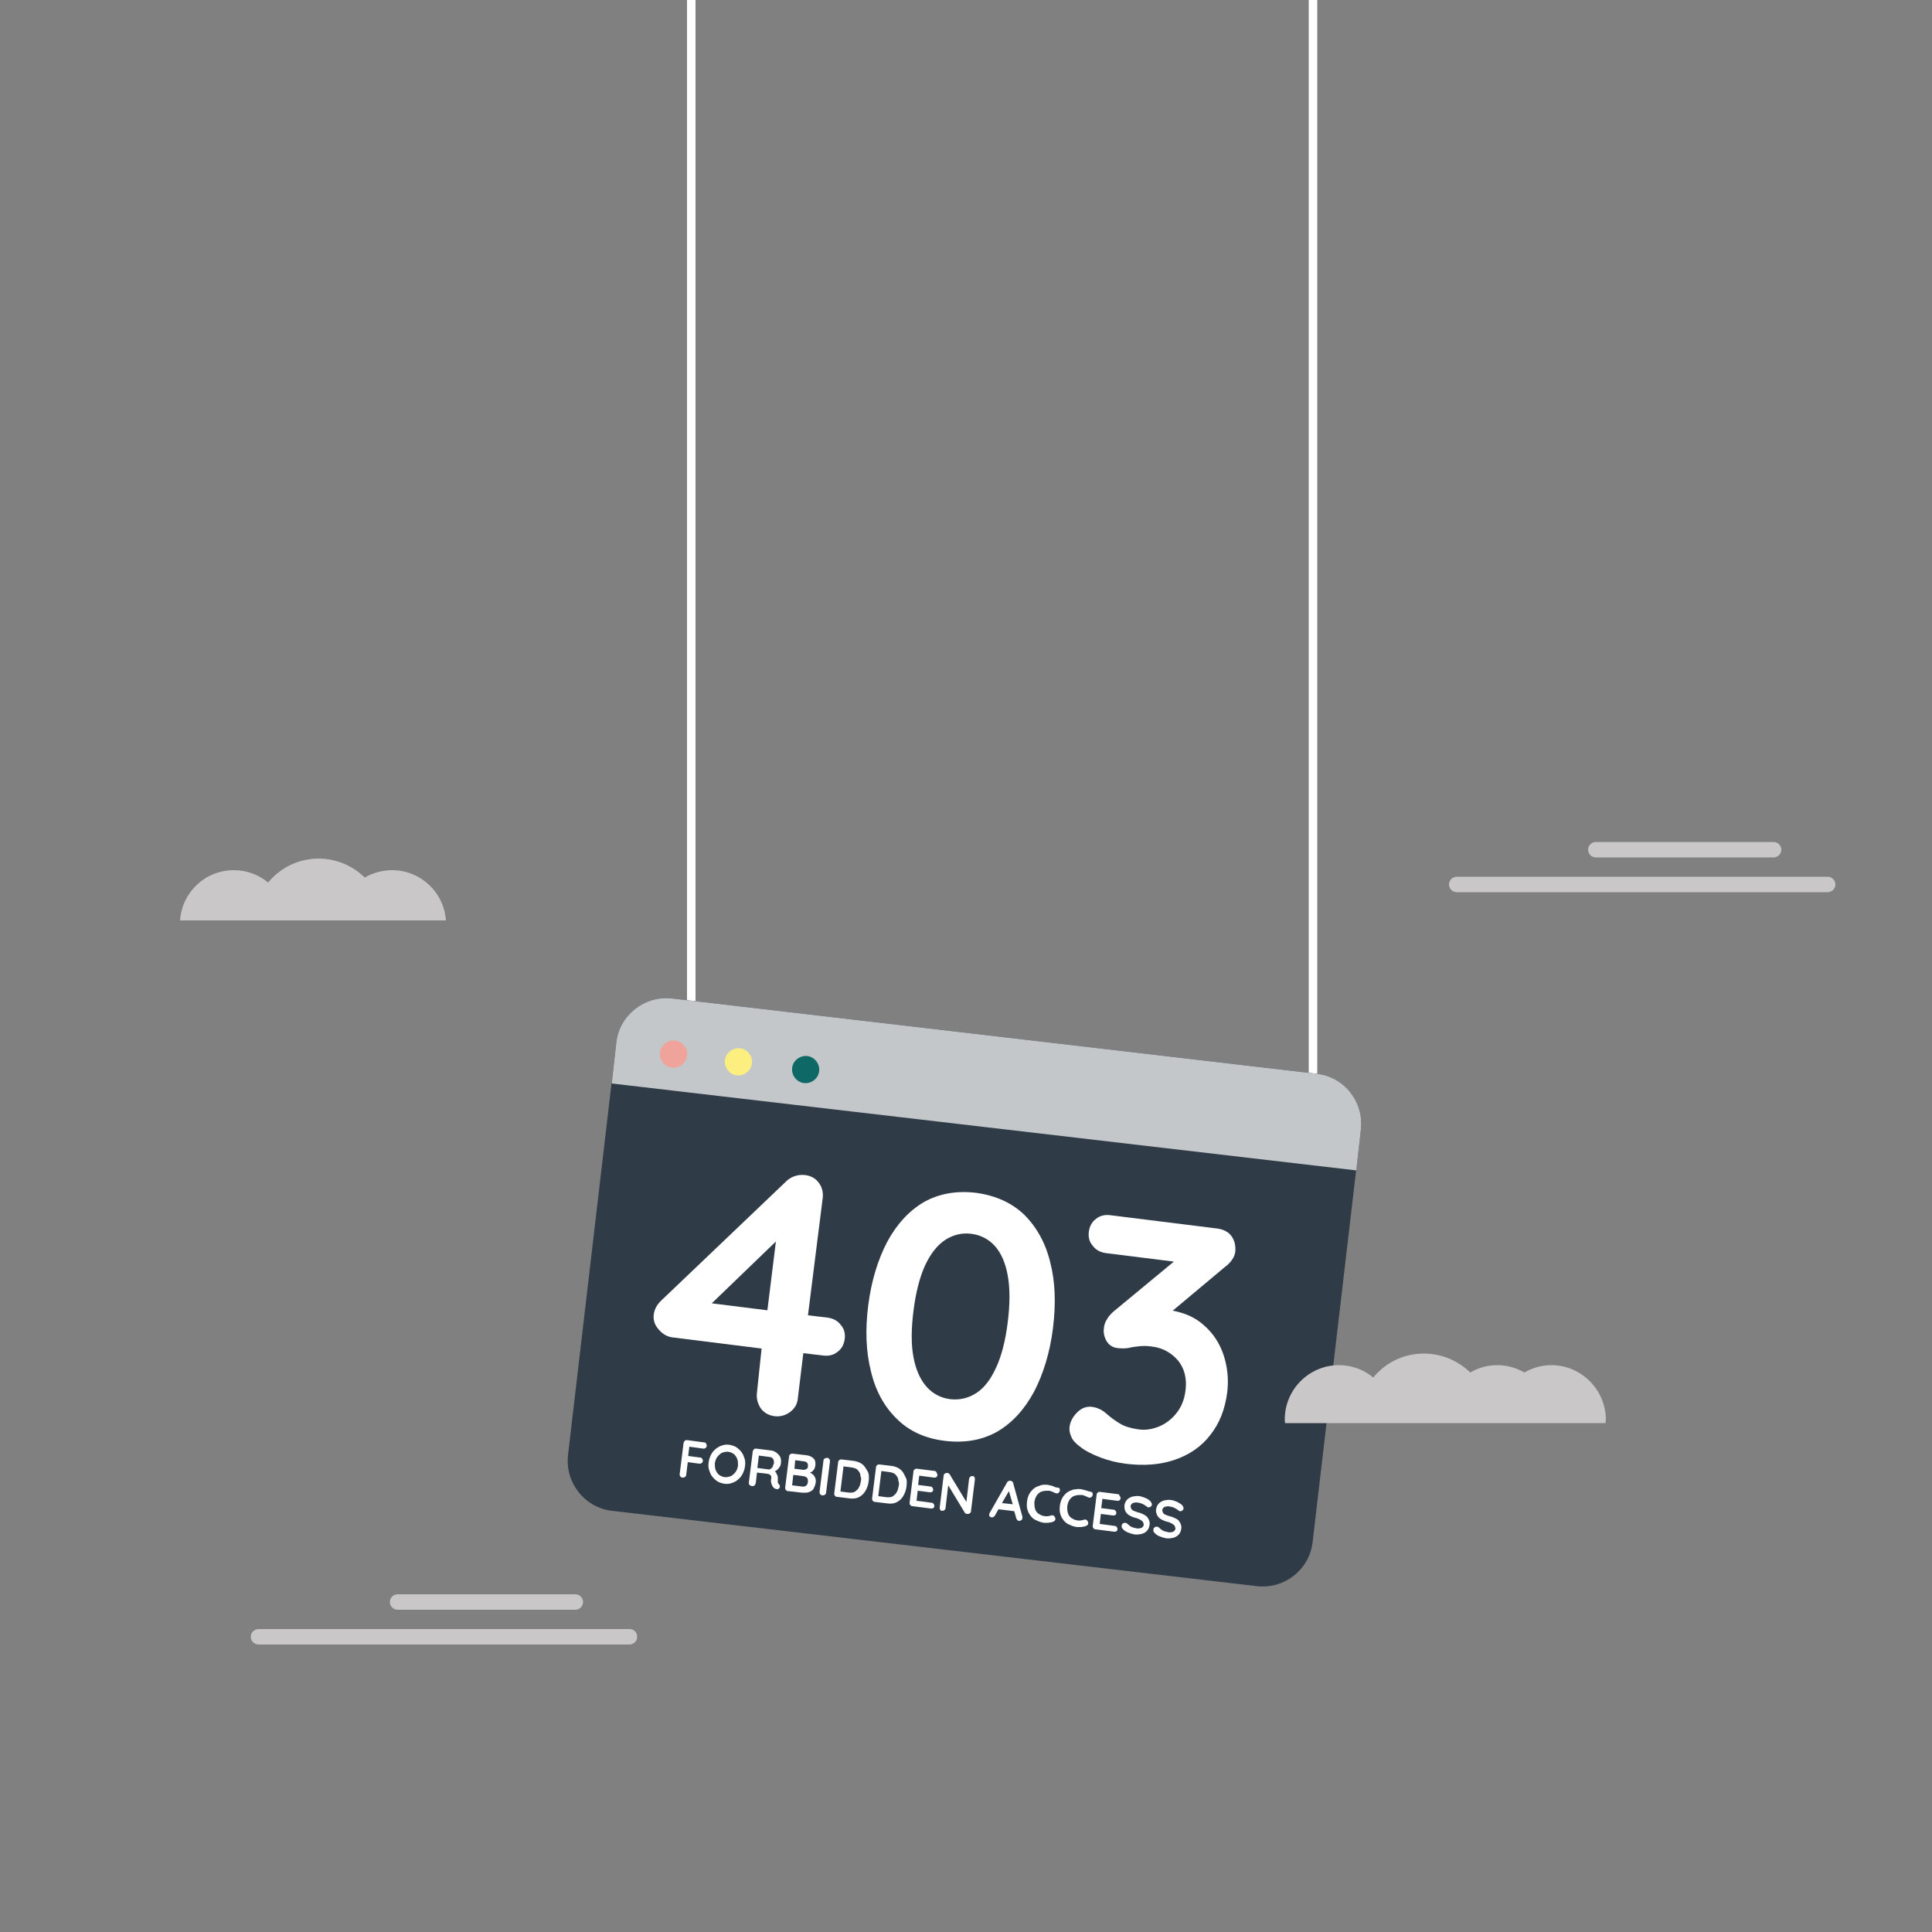 <?xml version="1.0" encoding="utf-8"?>
<!-- Generator: Adobe Illustrator 26.1.0, SVG Export Plug-In . SVG Version: 6.00 Build 0)  -->
<svg version="1.1" id="OBJECTS" xmlns="http://www.w3.org/2000/svg" xmlns:xlink="http://www.w3.org/1999/xlink" x="0px" y="0px"
	 viewBox="0 0 500 500" style="enable-background:new 0 0 500 500;" xml:space="preserve">
<rect x="0" y="0" width="500" height="500" fill="#808080" stroke="none"/>
<style type="text/css">
	.st0{fill:#FFFFFF;}
	.st1{fill:#303B48;}
	.st2{fill:#C3C7C9;}
	.st3{display:none;}
	.st4{display:inline;}
	.st5{fill:#1C3054;}
	.st6{fill:#F0A39A;}
	.st7{fill:#FDEF7F;}
	.st8{fill:#0E6866;}
	.st9{fill:#C9C7C7;}
	.st10{display:inline;fill:#1D3054;}
</style>
<g>
	<g>
		<g>
			<rect x="177.8" class="st0" width="2.2" height="260.3"/>
			<rect x="338.7" class="st0" width="2.2" height="300.3"/>
			<g>
				<path class="st1" d="M340.8,277.9l-166.9-19.5c-7.1-0.8-13.6,4.3-14.4,11.4l-12.5,106.8c-0.8,7.1,4.3,13.6,11.4,14.4l166.9,19.5
					c7.1,0.8,13.6-4.3,14.4-11.4l12.5-106.8C353,285.2,347.9,278.8,340.8,277.9z"/>
				<path class="st2" d="M351,302.9l1.2-10.6c0.8-7.1-4.3-13.6-11.4-14.4l-166.9-19.5c-7.1-0.8-13.6,4.3-14.4,11.4l-1.2,10.6
					L351,302.9z"/>
				<g class="st3">
					<g class="st4">
						<path class="st5" d="M185.2,345.1l21.2-37.3c1.4-2.4,4-3.7,6.7-3.4l0,0c3.8,0.4,6.4,3.8,6,7.6l-4.4,37.7l0.2,0
							c2.6,0.3,4.5,2.7,4.2,5.3l0,0c-0.3,2.6-2.7,4.5-5.3,4.2l-0.2,0l-0.8,6.9c-0.3,2.8-2.9,4.8-5.7,4.5l0,0
							c-2.8-0.3-4.8-2.9-4.5-5.7l0.8-6.9l-15.2-1.8c-2.6-0.3-4.5-2.7-4.2-5.3l0.4-3.5C184.5,346.6,184.8,345.8,185.2,345.1z
							 M204.6,347.9l2.7-23.4c0-0.2-0.2-0.2-0.3-0.1l-12.5,22.1c-0.2,0.4,0,0.9,0.5,0.9l8.9,1C204.2,348.5,204.5,348.2,204.6,347.9z
							"/>
						<path class="st5" d="M278.6,356l21.2-37.3c1.4-2.4,4-3.7,6.7-3.4l0,0c3.8,0.4,6.4,3.8,6,7.6l-4.4,37.7l0.2,0
							c2.6,0.3,4.5,2.7,4.2,5.3l0,0c-0.3,2.6-2.7,4.5-5.3,4.2l-0.2,0l-0.8,6.9c-0.3,2.8-2.9,4.8-5.7,4.5l0,0
							c-2.8-0.3-4.8-2.9-4.5-5.7l0.8-6.9l-15.2-1.8c-2.6-0.3-4.5-2.7-4.2-5.3l0.4-3.5C277.9,357.5,278.2,356.7,278.6,356z
							 M298,358.8l2.7-23.4c0-0.2-0.2-0.2-0.3-0.1l-12.5,22.1c-0.2,0.4,0,0.9,0.5,0.9l8.9,1C297.6,359.4,297.9,359.1,298,358.8z"/>
						<path class="st5" d="M236.6,323.1c1.2-10.5,7.5-15.9,17.6-14.7c10.2,1.2,15,7.9,13.8,18.4l-4,34.2
							c-1.2,10.5-7.5,15.9-17.6,14.7c-10.2-1.2-15-7.9-13.8-18.4L236.6,323.1z M242.9,359.3c-0.5,4.7,1.3,6.7,4.6,7.1
							c3.3,0.4,5.6-1.2,6.1-5.9l4.2-35.6c0.5-4.7-1.3-6.7-4.6-7.1c-3.3-0.4-5.6,1.2-6.1,5.9L242.9,359.3z"/>
					</g>
				</g>
				<g>
					<path class="st6" d="M177.8,273.2c-0.2,1.9-2,3.3-3.9,3.1c-1.9-0.2-3.3-2-3.1-3.9c0.2-1.9,2-3.3,3.9-3.1
						C176.7,269.6,178.1,271.3,177.8,273.2z"/>
					<path class="st7" d="M194.6,275.2c-0.2,1.9-2,3.3-3.9,3.1c-1.9-0.2-3.3-2-3.1-3.9c0.2-1.9,2-3.3,3.9-3.1
						C193.4,271.5,194.8,273.2,194.6,275.2z"/>
					<path class="st8" d="M212,277.2c-0.2,1.9-2,3.3-3.9,3.1c-1.9-0.2-3.3-2-3.1-3.9c0.2-1.9,2-3.3,3.9-3.1
						C210.8,273.5,212.2,275.3,212,277.2z"/>
				</g>
			</g>
		</g>
	</g>
</g>
<g>
	<path class="st9" d="M162.9,421.6h-96c-1.1,0-2,0.9-2,2s0.9,2,2,2h96c1.1,0,2-0.9,2-2S164.1,421.6,162.9,421.6z"/>
	<path class="st9" d="M100.9,414.6c0,1.1,0.9,2,2,2h46c1.1,0,2-0.9,2-2s-0.9-2-2-2h-46C101.8,412.6,100.9,413.5,100.9,414.6z"/>
	<path class="st9" d="M473,226.9h-96c-1.1,0-2,0.9-2,2s0.9,2,2,2h96c1.1,0,2-0.9,2-2S474.1,226.9,473,226.9z"/>
	<path class="st9" d="M413,221.9h46c1.1,0,2-0.9,2-2s-0.9-2-2-2h-46c-1.1,0-2,0.9-2,2S411.9,221.9,413,221.9z"/>
	<path class="st9" d="M74.4,238.2h13.1h11.9h16c-0.5-7.3-6.6-13-13.9-13c-2.6,0-5,0.7-7.1,1.9c-3.1-3-7.3-4.9-11.9-4.9
		c-5.3,0-10,2.4-13.1,6.2c-2.4-2-5.5-3.2-8.9-3.2c-7.4,0-13.4,5.7-13.9,13h19H74.4z"/>
	<path class="st9" d="M401.5,353.3c-2.6,0-4.9,0.7-7,1.9c-2.1-1.2-4.4-1.9-7-1.9c-2.6,0-5,0.7-7,1.9c-3.1-3-7.3-4.9-12-4.9
		c-5.3,0-10,2.4-13.1,6.2c-2.4-2-5.5-3.2-8.9-3.2c-7.7,0-14,6.3-14,14c0,0.3,0,0.7,0.1,1h19h8.9h13.1h11.9h2.1h13.9h14
		c0-0.3,0.1-0.7,0.1-1C415.5,359.6,409.2,353.3,401.5,353.3z"/>
</g>
<g class="st3">
	<path class="st10" d="M197.8,377.4c-0.4-0.3-0.8-0.5-1.2-0.5l-3-0.3c-0.2,0-0.4,0-0.6,0.2c-0.2,0.1-0.3,0.3-0.3,0.6l-0.7,7.6
		c0,0.2,0,0.4,0.2,0.6s0.3,0.3,0.5,0.3c0.2,0,0.4,0,0.6-0.2c0.2-0.1,0.2-0.3,0.3-0.6l0.2-2.5l2.3,0.2c0.5,0,0.9,0,1.3-0.3
		c0.4-0.2,0.8-0.6,1.1-1c0.3-0.4,0.5-0.9,0.5-1.5c0.1-0.6,0-1.1-0.2-1.5C198.5,378.1,198.2,377.7,197.8,377.4z M197.1,380.7
		c-0.1,0.2-0.3,0.4-0.4,0.5c-0.2,0.1-0.3,0.2-0.5,0.2l-2.3-0.2l0.3-2.9l2.3,0.2c0.2,0,0.3,0.1,0.5,0.3c0.1,0.2,0.3,0.3,0.3,0.6
		s0.1,0.5,0.1,0.7C197.3,380.2,197.2,380.5,197.1,380.7z"/>
	<path class="st10" d="M204.1,378.1c0-0.2-0.1-0.3-0.3-0.4c-0.1-0.1-0.3-0.2-0.4-0.2c-0.2,0-0.3,0-0.5,0.1c-0.2,0.1-0.3,0.2-0.4,0.4
		l-4.1,7.6c0,0.1-0.1,0.2-0.1,0.2c0,0.2,0,0.4,0.1,0.5c0.1,0.1,0.3,0.2,0.5,0.2c0.1,0,0.3,0,0.4-0.1c0.1-0.1,0.2-0.2,0.3-0.4
		l0.8-1.5l3.9,0.4l0.5,1.7c0.1,0.2,0.1,0.3,0.3,0.4c0.1,0.1,0.3,0.2,0.4,0.2c0.2,0,0.4,0,0.5-0.2c0.2-0.1,0.3-0.3,0.3-0.5
		c0-0.1,0-0.2,0-0.3L204.1,378.1z M201.5,383.1l1.6-3l1,3.2L201.5,383.1z"/>
	<path class="st10" d="M214.9,383l-2.2-0.2c-0.2,0-0.4,0-0.6,0.2s-0.3,0.3-0.3,0.5c0,0.2,0,0.4,0.2,0.6c0.1,0.2,0.3,0.3,0.6,0.3
		l1.2,0.1l-0.2,1.7c-0.2,0-0.4,0.1-0.7,0.1c-0.3,0-0.6,0-0.9,0c-0.6-0.1-1.1-0.2-1.5-0.6c-0.4-0.3-0.8-0.8-1-1.3
		c-0.2-0.5-0.3-1-0.3-1.6c0.1-0.6,0.2-1.1,0.6-1.5c0.3-0.5,0.7-0.8,1.2-1c0.5-0.2,1-0.3,1.6-0.3c0.3,0,0.5,0.1,0.8,0.2
		c0.2,0.1,0.5,0.2,0.7,0.3c0.1,0,0.1,0.1,0.2,0.1c0.1,0,0.1,0,0.2,0c0.2,0,0.4,0,0.6-0.2c0.2-0.2,0.2-0.3,0.3-0.5
		c0-0.1,0-0.2-0.1-0.4c-0.1-0.1-0.1-0.2-0.3-0.3c-0.3-0.2-0.7-0.4-1-0.5c-0.4-0.1-0.8-0.2-1.2-0.2c-0.7-0.1-1.3,0-1.9,0.2
		c-0.6,0.2-1.1,0.5-1.6,0.9c-0.5,0.4-0.9,0.9-1.2,1.4c-0.3,0.5-0.5,1.1-0.6,1.8c-0.1,0.7,0,1.3,0.2,1.9c0.2,0.6,0.5,1.1,0.9,1.6
		c0.4,0.5,0.9,0.9,1.4,1.2c0.6,0.3,1.2,0.5,1.8,0.6c0.5,0.1,1,0,1.5-0.1c0.5-0.1,1-0.2,1.4-0.5c0.1-0.1,0.2-0.1,0.3-0.2
		c0.1-0.1,0.2-0.2,0.2-0.4l0.3-2.8c0-0.2,0-0.4-0.2-0.6C215.3,383.1,215.1,383,214.9,383z"/>
	<path class="st10" d="M222.8,381c0.2,0,0.4,0,0.6-0.1c0.2-0.1,0.3-0.3,0.3-0.5c0-0.2,0-0.4-0.2-0.6c-0.1-0.2-0.3-0.3-0.6-0.3
		l-4.4-0.4c-0.2,0-0.4,0-0.6,0.2c-0.2,0.1-0.3,0.3-0.3,0.6l-0.7,7.6c0,0.2,0,0.4,0.2,0.6c0.1,0.2,0.3,0.3,0.6,0.3l4.4,0.4
		c0.2,0,0.4,0,0.6-0.2c0.2-0.1,0.3-0.3,0.3-0.5c0-0.2,0-0.4-0.2-0.6c-0.1-0.2-0.3-0.3-0.6-0.3l-3.6-0.4l0.2-2.4l3,0.3
		c0.2,0,0.4,0,0.6-0.1c0.2-0.1,0.3-0.3,0.3-0.5c0-0.2,0-0.4-0.2-0.6c-0.1-0.2-0.3-0.3-0.6-0.3l-3-0.3l0.2-2.2L222.8,381z"/>
	<path class="st10" d="M235.9,380.8c-0.2,0-0.4,0-0.5,0.2c-0.1,0.1-0.2,0.3-0.2,0.5l-0.6,5.7l-4.2-6.6c-0.1-0.1-0.1-0.2-0.3-0.2
		c-0.1-0.1-0.3-0.1-0.4-0.1c-0.2,0-0.4,0-0.6,0.2c-0.2,0.1-0.3,0.3-0.3,0.6l-0.8,7.7c0,0.2,0,0.4,0.1,0.5s0.3,0.2,0.5,0.3
		c0.2,0,0.4,0,0.6-0.2c0.1-0.1,0.2-0.3,0.3-0.5l0.6-5.6l4.2,6.6c0.1,0.1,0.1,0.1,0.3,0.2c0.1,0.1,0.2,0.1,0.3,0.1
		c0.2,0,0.4,0,0.6-0.2c0.2-0.1,0.3-0.3,0.3-0.6l0.8-7.7c0-0.2,0-0.4-0.1-0.5C236.3,380.9,236.1,380.8,235.9,380.8z"/>
	<path class="st10" d="M245.7,383c-0.4-0.5-0.8-0.9-1.3-1.2c-0.5-0.3-1.1-0.5-1.8-0.5c-0.6-0.1-1.3,0-1.8,0.2
		c-0.6,0.2-1.1,0.5-1.5,0.9c-0.4,0.4-0.8,0.9-1.1,1.4c-0.3,0.5-0.4,1.2-0.5,1.8c-0.1,0.7,0,1.3,0.1,1.9c0.2,0.6,0.4,1.1,0.8,1.6
		c0.4,0.5,0.8,0.9,1.3,1.2c0.5,0.3,1.1,0.5,1.8,0.5s1.3,0,1.8-0.2c0.6-0.2,1.1-0.5,1.5-0.9c0.4-0.4,0.8-0.9,1.1-1.4
		c0.3-0.5,0.4-1.2,0.5-1.8c0.1-0.7,0-1.3-0.1-1.9C246.3,384,246,383.5,245.7,383z M244.4,387.9c-0.3,0.5-0.6,0.8-1.1,1
		c-0.4,0.2-0.9,0.3-1.5,0.3c-0.5-0.1-1-0.2-1.4-0.6c-0.4-0.3-0.7-0.7-0.9-1.2c-0.2-0.5-0.2-1-0.2-1.6c0.1-0.6,0.2-1.1,0.5-1.6
		c0.3-0.5,0.6-0.8,1.1-1c0.4-0.2,0.9-0.3,1.5-0.3c0.5,0.1,1,0.2,1.4,0.6c0.4,0.3,0.7,0.7,0.9,1.2c0.2,0.5,0.3,1,0.2,1.6
		C244.8,386.9,244.7,387.4,244.4,387.9z"/>
	<path class="st10" d="M254.4,382.6l-5.8-0.6c-0.2,0-0.4,0-0.6,0.1s-0.3,0.3-0.3,0.5c0,0.2,0,0.4,0.2,0.6c0.1,0.2,0.3,0.2,0.6,0.3
		l2.1,0.2l-0.7,6.9c0,0.2,0,0.4,0.2,0.6c0.1,0.2,0.3,0.3,0.6,0.3c0.3,0,0.5,0,0.6-0.2c0.2-0.1,0.3-0.3,0.3-0.5l0.7-6.9l2.1,0.2
		c0.2,0,0.4,0,0.6-0.1c0.2-0.1,0.3-0.3,0.3-0.5c0-0.2,0-0.4-0.2-0.6C254.8,382.7,254.6,382.6,254.4,382.6z"/>
	<path class="st10" d="M265.3,383.7l-4.3-0.4c-0.2,0-0.4,0-0.6,0.2c-0.2,0.1-0.3,0.3-0.3,0.6l-0.7,7.6c0,0.2,0,0.4,0.2,0.6
		c0.1,0.2,0.3,0.3,0.6,0.3c0.2,0,0.4,0,0.6-0.2c0.2-0.1,0.3-0.3,0.3-0.5l0.3-3.1l2.8,0.3c0.2,0,0.4,0,0.6-0.2
		c0.2-0.1,0.3-0.3,0.3-0.5c0-0.2,0-0.4-0.2-0.6c-0.1-0.2-0.3-0.3-0.6-0.3l-2.8-0.3l0.2-2.3l3.4,0.3c0.2,0,0.4,0,0.6-0.2
		c0.2-0.1,0.3-0.3,0.3-0.5c0-0.2,0-0.4-0.2-0.6C265.7,383.8,265.6,383.7,265.3,383.7z"/>
	<path class="st10" d="M274.6,385.9c-0.4-0.5-0.8-0.9-1.3-1.2c-0.5-0.3-1.1-0.5-1.8-0.5c-0.7-0.1-1.3,0-1.8,0.2
		c-0.6,0.2-1.1,0.5-1.5,0.9c-0.4,0.4-0.8,0.9-1.1,1.4c-0.3,0.5-0.4,1.2-0.5,1.8c-0.1,0.7,0,1.3,0.1,1.9c0.2,0.6,0.4,1.1,0.8,1.6
		c0.4,0.5,0.8,0.9,1.3,1.2c0.5,0.3,1.1,0.5,1.8,0.5c0.6,0.1,1.3,0,1.8-0.2c0.6-0.2,1.1-0.5,1.5-0.9c0.4-0.4,0.8-0.9,1.1-1.4
		c0.3-0.5,0.4-1.2,0.5-1.8c0.1-0.7,0-1.3-0.1-1.9C275.2,386.9,275,386.3,274.6,385.9z M273.3,390.7c-0.3,0.5-0.6,0.8-1.1,1
		c-0.4,0.2-0.9,0.3-1.5,0.3c-0.5-0.1-1-0.2-1.4-0.6c-0.4-0.3-0.7-0.7-0.9-1.2c-0.2-0.5-0.2-1-0.2-1.6c0.1-0.6,0.2-1.1,0.5-1.6
		c0.3-0.5,0.6-0.8,1.1-1c0.4-0.2,0.9-0.3,1.5-0.3c0.5,0.1,1,0.2,1.4,0.6c0.4,0.3,0.7,0.7,0.9,1.2c0.2,0.5,0.3,1,0.2,1.6
		C273.8,389.8,273.6,390.3,273.3,390.7z"/>
	<path class="st10" d="M284.1,385.5c-0.2,0-0.4,0-0.6,0.2s-0.2,0.3-0.3,0.6l-0.5,4.8c0,0.4-0.2,0.8-0.4,1.1s-0.5,0.5-0.9,0.7
		s-0.7,0.2-1.1,0.2c-0.4,0-0.7-0.2-1-0.4c-0.3-0.2-0.5-0.5-0.7-0.8c-0.2-0.3-0.2-0.7-0.2-1.2l0.5-4.8c0-0.2,0-0.4-0.2-0.6
		c-0.1-0.2-0.3-0.3-0.5-0.3c-0.2,0-0.5,0-0.6,0.2c-0.2,0.1-0.3,0.3-0.3,0.5l-0.5,4.8c-0.1,0.7,0,1.4,0.3,2c0.3,0.6,0.6,1.1,1.2,1.4
		c0.5,0.4,1.1,0.6,1.9,0.7c0.7,0.1,1.4,0,1.9-0.3c0.6-0.3,1-0.7,1.4-1.2c0.4-0.5,0.6-1.2,0.7-1.9l0.5-4.8c0-0.2,0-0.4-0.2-0.6
		C284.5,385.6,284.3,385.5,284.1,385.5z"/>
	<path class="st10" d="M293.8,386.5c-0.2,0-0.4,0-0.5,0.2c-0.1,0.1-0.2,0.3-0.2,0.5l-0.6,5.7l-4.2-6.6c-0.1-0.1-0.1-0.2-0.3-0.2
		c-0.1-0.1-0.3-0.1-0.4-0.1c-0.2,0-0.4,0-0.6,0.2c-0.2,0.1-0.3,0.3-0.3,0.6l-0.8,7.7c0,0.2,0,0.4,0.1,0.5c0.1,0.2,0.3,0.2,0.5,0.3
		c0.2,0,0.4,0,0.6-0.2c0.1-0.1,0.2-0.3,0.3-0.5l0.6-5.6l4.2,6.6c0.1,0.1,0.1,0.1,0.3,0.2c0.1,0.1,0.2,0.1,0.3,0.1
		c0.2,0,0.4,0,0.6-0.2s0.3-0.3,0.3-0.6l0.8-7.7c0-0.2,0-0.4-0.1-0.5C294.2,386.6,294,386.5,293.8,386.5z"/>
	<path class="st10" d="M303.8,390.3c-0.1-0.6-0.3-1.1-0.6-1.6s-0.7-0.8-1.1-1.1c-0.5-0.3-1-0.5-1.7-0.5l-3.1-0.3
		c-0.2,0-0.4,0-0.6,0.2c-0.2,0.1-0.3,0.3-0.3,0.6l-0.7,7.6c0,0.2,0,0.4,0.2,0.6c0.1,0.2,0.3,0.3,0.5,0.3l3.1,0.3
		c0.9,0.1,1.6-0.1,2.2-0.4c0.6-0.4,1.1-0.9,1.5-1.5c0.4-0.7,0.6-1.4,0.7-2.3C304,391.5,304,390.9,303.8,390.3z M301.8,393.5
		c-0.2,0.5-0.5,0.8-0.9,1.1c-0.4,0.3-0.8,0.3-1.4,0.3l-2.2-0.2l0.6-6.2l2.2,0.2c0.4,0,0.8,0.2,1,0.4c0.3,0.2,0.5,0.4,0.7,0.7
		c0.2,0.3,0.3,0.6,0.3,1c0.1,0.4,0.1,0.8,0,1.2C302.2,392.5,302,393,301.8,393.5z"/>
</g>
<g>
	<path class="st0" d="M195.9,360.4c-0.2,1.5,0.2,2.9,1,4.1c0.9,1.2,2.1,1.8,3.5,2c1.5,0.2,2.9-0.2,4.1-1.1c1.2-0.9,1.9-2.1,2-3.7
		l1.4-11.5l5.1,0.6c1.4,0.2,2.7-0.1,3.7-0.9c1.1-0.8,1.7-1.9,1.9-3.3c0.2-1.4-0.1-2.7-1-3.7c-0.8-1.1-2-1.7-3.4-1.9l-5.1-0.6
		l3.8-30.2c0.2-1.5-0.1-2.9-1-4.1c-0.9-1.2-2-1.8-3.6-2c-1-0.1-1.8,0-2.7,0.3c-0.8,0.3-1.5,0.7-2.1,1.3l-32.5,31
		c-1,1-1.6,2.1-1.8,3.4c-0.2,1.5,0.2,2.8,1.3,4c1,1.2,2.2,1.8,3.4,2l23.2,2.9L195.9,360.4z M184.2,337.3l16.6-16l-2.2,17.8
		L184.2,337.3z"/>
	<path class="st0" d="M244.6,372.9c5.1,0.6,9.6-0.2,13.5-2.4c3.9-2.3,7-5.7,9.5-10.3c2.4-4.6,4.1-10.1,4.9-16.4
		c0.8-6.4,0.6-12.1-0.7-17.1c-1.2-5-3.5-9.1-6.7-12.3c-3.2-3.1-7.4-5-12.5-5.7c-5.1-0.6-9.6,0.2-13.5,2.4c-3.9,2.3-7,5.7-9.5,10.3
		c-2.4,4.6-4.1,10.1-4.9,16.4c-0.8,6.3-0.6,12,0.7,17.1c1.2,5.1,3.5,9.2,6.7,12.3C235.3,370.4,239.5,372.3,244.6,372.9z
		 M236.4,339.3c0.6-4.8,1.6-8.7,3-11.8c1.4-3,3.1-5.2,5.2-6.6c2-1.3,4.3-1.9,6.7-1.6c2.5,0.3,4.6,1.4,6.2,3.2
		c1.6,1.8,2.7,4.3,3.3,7.6c0.6,3.3,0.6,7.3,0,12.1c-0.6,4.8-1.6,8.7-3,11.7c-1.4,3.1-3.1,5.3-5.1,6.6c-2,1.3-4.3,1.9-6.8,1.6
		c-2.4-0.3-4.5-1.4-6.1-3.2c-1.6-1.8-2.8-4.4-3.4-7.7C235.8,348.1,235.8,344,236.4,339.3z"/>
	<path class="st0" d="M318.7,319.9c-0.8-1.1-2.1-1.8-4-2l-27.3-3.4c-1.4-0.2-2.7,0.1-3.7,0.9c-1.1,0.8-1.7,1.9-1.9,3.3
		c-0.2,1.4,0.1,2.7,1,3.7c0.8,1.1,2,1.7,3.4,1.9l17.6,2.2l-15.6,12.9c-0.8,0.7-1.3,1.3-1.7,2c-0.4,0.6-0.7,1.3-0.8,2.2
		c-0.2,1.3,0.1,2.5,0.7,3.5c0.6,1,1.6,1.7,3,1.8c1.1,0.1,2,0.1,2.9-0.1c0.8-0.2,1.7-0.3,2.6-0.4c0.9-0.1,2-0.1,3.3,0.1
		c1.7,0.2,3.3,0.8,4.7,1.8c1.4,1,2.5,2.2,3.2,3.8c0.7,1.6,1,3.5,0.7,5.8c-0.3,2.4-1.1,4.3-2.4,5.9c-1.3,1.6-2.8,2.7-4.5,3.4
		c-1.8,0.7-3.5,1-5.4,0.7s-3.4-0.7-4.7-1.5c-1.3-0.8-2.4-1.6-3.4-2.5c-0.7-0.6-1.4-1.1-2-1.3c-0.6-0.3-1.2-0.4-1.7-0.5
		c-1.5-0.2-2.8,0.3-3.9,1.4c-1.1,1.1-1.8,2.3-2,3.7c-0.1,0.8,0,1.6,0.4,2.5c0.3,0.9,1.1,1.8,2.3,2.7c1.4,1.1,3.2,2,5.3,2.8
		c2.1,0.8,4.2,1.3,6.4,1.6c4.8,0.6,9,0.3,12.8-1c3.8-1.3,6.9-3.4,9.2-6.4c2.4-3,3.8-6.6,4.4-11c0.4-3.3,0.1-6.5-0.9-9.6
		c-1-3.1-2.7-5.7-5.1-7.8c-2.2-2-4.9-3.2-8.1-3.8l13.5-11.3c0.7-0.5,1.3-1.1,1.8-1.8c0.5-0.7,0.8-1.4,0.9-2.2
		C319.8,322.3,319.5,321,318.7,319.9z"/>
	<path class="st0" d="M182.3,373.3l-4.5-0.6c-0.2,0-0.5,0-0.6,0.2s-0.3,0.3-0.3,0.6l-1,8c0,0.2,0,0.5,0.2,0.6
		c0.1,0.2,0.3,0.3,0.6,0.3c0.2,0,0.4,0,0.6-0.2c0.2-0.1,0.3-0.3,0.3-0.6l0.4-3.2l3,0.4c0.2,0,0.5,0,0.6-0.2c0.2-0.1,0.3-0.3,0.3-0.5
		c0-0.2,0-0.4-0.2-0.6c-0.1-0.2-0.3-0.3-0.6-0.3l-3-0.4l0.3-2.4l3.6,0.5c0.2,0,0.5,0,0.6-0.2c0.2-0.1,0.3-0.3,0.3-0.5
		c0-0.2,0-0.4-0.2-0.6C182.7,373.4,182.5,373.3,182.3,373.3z"/>
	<path class="st0" d="M191.9,375.8c-0.4-0.5-0.8-0.9-1.4-1.3c-0.5-0.3-1.2-0.5-1.8-0.6c-0.7-0.1-1.3,0-1.9,0.2
		c-0.6,0.2-1.1,0.5-1.6,0.9c-0.5,0.4-0.9,0.9-1.2,1.5c-0.3,0.6-0.5,1.2-0.6,1.9c-0.1,0.7-0.1,1.4,0.1,2c0.2,0.6,0.4,1.2,0.8,1.7
		c0.4,0.5,0.8,0.9,1.4,1.3c0.5,0.3,1.2,0.5,1.8,0.6c0.7,0.1,1.3,0,1.9-0.2c0.6-0.2,1.2-0.5,1.6-0.9c0.5-0.4,0.9-0.9,1.2-1.5
		c0.3-0.6,0.5-1.2,0.6-1.9c0.1-0.7,0.1-1.4-0.1-2C192.5,376.9,192.3,376.3,191.9,375.8z M191,379.3c-0.1,0.6-0.3,1.2-0.6,1.6
		s-0.7,0.8-1.2,1.1c-0.5,0.2-1,0.3-1.6,0.3c-0.6-0.1-1.1-0.3-1.5-0.6c-0.4-0.3-0.7-0.8-0.9-1.3c-0.2-0.5-0.2-1.1-0.2-1.7
		c0.1-0.6,0.3-1.2,0.6-1.6s0.7-0.8,1.2-1.1c0.5-0.2,1-0.3,1.6-0.3c0.6,0.1,1.1,0.3,1.5,0.6s0.7,0.8,0.9,1.3
		C191,378.1,191,378.7,191,379.3z"/>
	<path class="st0" d="M201,376c-0.4-0.3-0.8-0.5-1.3-0.6l-4-0.5c-0.2,0-0.5,0-0.6,0.2s-0.3,0.3-0.3,0.6l-1,8c0,0.2,0,0.5,0.2,0.6
		c0.2,0.2,0.4,0.3,0.7,0.3c0.2,0,0.4,0,0.6-0.2c0.1-0.1,0.2-0.3,0.3-0.6l0.3-2.7l2.6,0.3c0.2,0,0.4,0.1,0.5,0.1
		c0.2,0.1,0.3,0.2,0.4,0.3c0.1,0.1,0.2,0.2,0.2,0.4c0,0.1,0,0.3,0,0.4c-0.1,0.5-0.1,0.9,0,1.2c0.1,0.3,0.2,0.6,0.3,0.8
		c0.1,0.2,0.3,0.4,0.4,0.5c0.1,0.1,0.2,0.1,0.4,0.2c0.2,0.1,0.3,0.1,0.5,0.1c0.2,0,0.3-0.1,0.4-0.2c0.2-0.2,0.3-0.4,0.2-0.6
		c0-0.2-0.1-0.4-0.3-0.6c-0.1-0.1-0.2-0.2-0.2-0.3c0-0.1,0-0.3,0-0.5c0-0.2,0-0.4,0-0.6c0-0.3,0-0.5-0.1-0.7
		c-0.1-0.2-0.2-0.4-0.3-0.7c-0.1-0.1-0.2-0.3-0.4-0.4c0.2-0.1,0.4-0.2,0.6-0.4c0.3-0.2,0.5-0.5,0.7-0.8c0.2-0.3,0.3-0.7,0.3-1
		c0.1-0.6,0-1.1-0.2-1.6C201.7,376.7,201.4,376.3,201,376z M200,379.5c-0.1,0.3-0.3,0.4-0.5,0.6c-0.2,0.1-0.3,0.2-0.5,0.2l-3-0.4
		l0.4-3.2l3,0.4c0.2,0,0.5,0.2,0.7,0.5c0.2,0.3,0.2,0.7,0.2,1.1C200.2,378.9,200.1,379.2,200,379.5z"/>
	<path class="st0" d="M208.6,376.6l-3.5-0.4c-0.2,0-0.5,0-0.6,0.2c-0.2,0.1-0.3,0.3-0.3,0.6l-1,8c0,0.2,0,0.5,0.2,0.6
		c0.1,0.2,0.3,0.3,0.6,0.3l3.5,0.4c0.3,0,0.7,0,1.1,0c0.4,0,0.7-0.1,1.1-0.3c0.4-0.2,0.7-0.4,0.9-0.8c0.2-0.4,0.4-0.9,0.5-1.5
		c0.1-0.6,0-1-0.2-1.4c-0.2-0.4-0.4-0.7-0.8-0.9c-0.1-0.1-0.3-0.2-0.5-0.3c0.4-0.1,0.7-0.3,0.9-0.6c0.3-0.3,0.4-0.7,0.5-1.1
		c0.1-0.8,0-1.5-0.4-1.9C210.1,377,209.5,376.7,208.6,376.6z M205.8,377.9l2.3,0.3c0.3,0,0.6,0.2,0.8,0.4s0.2,0.5,0.2,0.9
		c0,0.3-0.2,0.6-0.4,0.7c-0.2,0.1-0.5,0.2-0.8,0.2l-2.3-0.3L205.8,377.9z M209.1,383.5c-0.1,0.5-0.2,0.8-0.5,1s-0.6,0.3-1.1,0.2
		l-2.5-0.3l0.3-2.7l2.4,0.3c0.2,0,0.4,0.1,0.6,0.1c0.2,0.1,0.4,0.2,0.6,0.4C209.1,382.8,209.1,383.1,209.1,383.5z"/>
	<path class="st0" d="M214.1,377.3c-0.3,0-0.5,0-0.7,0.2c-0.2,0.1-0.3,0.3-0.3,0.6l-1,8c0,0.2,0,0.5,0.2,0.6
		c0.1,0.2,0.3,0.3,0.6,0.3c0.2,0,0.4,0,0.6-0.2c0.2-0.1,0.3-0.3,0.3-0.6l1-8c0-0.2,0-0.5-0.2-0.6
		C214.5,377.4,214.3,377.3,214.1,377.3z"/>
	<path class="st0" d="M224,379.9c-0.3-0.5-0.7-0.9-1.2-1.2c-0.5-0.3-1.1-0.5-1.7-0.6l-3.3-0.4c-0.2,0-0.5,0-0.6,0.2
		c-0.2,0.1-0.3,0.3-0.3,0.6l-1,8c0,0.2,0,0.5,0.2,0.6c0.1,0.2,0.3,0.3,0.6,0.3l3.3,0.4c0.9,0.1,1.7,0,2.4-0.4
		c0.7-0.4,1.2-0.9,1.6-1.6c0.4-0.7,0.7-1.5,0.8-2.4c0.1-0.7,0.1-1.3,0-1.9S224.3,380.4,224,379.9z M222.8,383.3
		c-0.1,0.6-0.2,1.1-0.5,1.6c-0.2,0.5-0.6,0.8-1,1.1c-0.4,0.3-0.9,0.3-1.5,0.3l-2.3-0.3l0.8-6.5l2.3,0.3c0.4,0.1,0.8,0.2,1.1,0.4
		c0.3,0.2,0.5,0.5,0.7,0.8c0.2,0.3,0.3,0.7,0.3,1.1C222.9,382.4,222.9,382.9,222.8,383.3z"/>
	<path class="st0" d="M233.8,381.2c-0.3-0.5-0.7-0.9-1.2-1.2c-0.5-0.3-1.1-0.5-1.7-0.6l-3.3-0.4c-0.2,0-0.5,0-0.6,0.2
		c-0.2,0.1-0.3,0.3-0.3,0.6l-1,8c0,0.2,0,0.5,0.2,0.6c0.1,0.2,0.3,0.3,0.6,0.3l3.3,0.4c0.9,0.1,1.7,0,2.4-0.4
		c0.7-0.4,1.2-0.9,1.6-1.6c0.4-0.7,0.7-1.5,0.8-2.4c0.1-0.7,0.1-1.3,0-1.9C234.3,382.2,234.1,381.7,233.8,381.2z M232.6,384.5
		c-0.1,0.6-0.2,1.1-0.5,1.6c-0.2,0.5-0.6,0.8-1,1.1c-0.4,0.3-0.9,0.3-1.5,0.3l-2.3-0.3l0.8-6.5l2.3,0.3c0.4,0.1,0.8,0.2,1.1,0.4
		c0.3,0.2,0.5,0.5,0.7,0.8c0.2,0.3,0.3,0.7,0.3,1.1C232.7,383.7,232.7,384.1,232.6,384.5z"/>
	<path class="st0" d="M242,380.7l-4.7-0.6c-0.2,0-0.5,0-0.6,0.2c-0.2,0.1-0.3,0.3-0.3,0.6l-1,8c0,0.2,0,0.5,0.2,0.6
		c0.1,0.2,0.3,0.3,0.6,0.3l4.7,0.6c0.2,0,0.5,0,0.6-0.1c0.2-0.1,0.3-0.3,0.3-0.5c0-0.2,0-0.4-0.2-0.6c-0.1-0.2-0.3-0.3-0.6-0.3
		l-3.8-0.5l0.3-2.6l3.1,0.4c0.2,0,0.5,0,0.6-0.1c0.2-0.1,0.3-0.3,0.3-0.5c0-0.2,0-0.4-0.2-0.6c-0.1-0.2-0.3-0.3-0.6-0.3l-3.1-0.4
		l0.3-2.4l3.8,0.5c0.2,0,0.5,0,0.6-0.1s0.3-0.3,0.3-0.5c0-0.2,0-0.4-0.2-0.6C242.4,380.9,242.2,380.8,242,380.7z"/>
	<path class="st0" d="M251.7,382c-0.2,0-0.4,0-0.6,0.2c-0.2,0.1-0.2,0.3-0.3,0.5l-0.7,6l-4.3-7.1c-0.1-0.1-0.1-0.2-0.3-0.3
		c-0.1-0.1-0.3-0.1-0.4-0.1c-0.2,0-0.5,0-0.6,0.2c-0.2,0.1-0.3,0.3-0.3,0.6l-1,8.1c0,0.2,0,0.4,0.1,0.6c0.1,0.2,0.3,0.3,0.5,0.3
		c0.2,0,0.4,0,0.6-0.2c0.2-0.1,0.3-0.3,0.3-0.5l0.7-5.9l4.3,7.1c0.1,0.1,0.1,0.2,0.3,0.2c0.1,0.1,0.2,0.1,0.4,0.1
		c0.2,0,0.5,0,0.6-0.2c0.2-0.1,0.3-0.3,0.3-0.6l1-8.1c0-0.2,0-0.4-0.1-0.6C252.1,382.1,251.9,382,251.7,382z"/>
	<path class="st0" d="M262.2,383.8c0-0.2-0.1-0.3-0.3-0.4c-0.1-0.1-0.3-0.2-0.4-0.2c-0.2,0-0.3,0-0.5,0.1c-0.2,0.1-0.3,0.2-0.4,0.4
		l-4.5,7.9c0,0.1-0.1,0.2-0.1,0.3c0,0.2,0,0.4,0.1,0.5c0.1,0.2,0.3,0.2,0.5,0.3c0.2,0,0.3,0,0.5-0.1c0.1-0.1,0.3-0.2,0.4-0.4
		l0.9-1.6l4.1,0.5l0.5,1.8c0.1,0.2,0.1,0.3,0.3,0.5s0.3,0.2,0.4,0.2c0.2,0,0.4,0,0.6-0.2c0.2-0.1,0.3-0.3,0.3-0.6c0-0.1,0-0.2,0-0.3
		L262.2,383.8z M259.3,389l1.8-3.1l1,3.4L259.3,389z"/>
	<path class="st0" d="M272.5,384.6c-0.4-0.1-0.8-0.2-1.2-0.3c-0.7-0.1-1.4-0.1-2,0.1c-0.6,0.2-1.2,0.4-1.7,0.8
		c-0.5,0.4-0.9,0.9-1.2,1.4s-0.5,1.2-0.6,1.9c-0.1,0.8-0.1,1.6,0.1,2.2c0.2,0.7,0.5,1.2,0.9,1.7c0.4,0.5,0.9,0.9,1.5,1.1
		c0.6,0.3,1.2,0.5,1.9,0.6c0.3,0,0.5,0,0.8,0c0.3,0,0.5,0,0.8-0.1c0.3,0,0.5-0.1,0.8-0.2c0.2-0.1,0.4-0.2,0.5-0.5
		c0.1-0.2,0-0.5-0.1-0.7c-0.1-0.2-0.3-0.3-0.4-0.4c-0.2-0.1-0.4,0-0.6,0c-0.2,0.1-0.5,0.1-0.8,0.2c-0.3,0-0.5,0-0.8,0
		c-0.5-0.1-0.9-0.2-1.2-0.4c-0.4-0.2-0.7-0.4-0.9-0.7c-0.3-0.3-0.4-0.7-0.5-1.1c-0.1-0.4-0.1-0.9-0.1-1.5c0.1-0.5,0.2-0.9,0.4-1.3
		s0.4-0.7,0.8-1c0.3-0.3,0.7-0.4,1.1-0.5c0.4-0.1,0.9-0.1,1.4-0.1c0.3,0,0.5,0.1,0.8,0.2c0.2,0.1,0.5,0.2,0.7,0.3
		c0.2,0.1,0.4,0.2,0.6,0.2c0.2,0,0.4-0.1,0.5-0.2c0.2-0.2,0.3-0.4,0.3-0.7c0-0.3-0.1-0.5-0.4-0.6C273.2,385,272.9,384.8,272.5,384.6
		z"/>
	<path class="st0" d="M281,385.7c-0.4-0.1-0.8-0.2-1.2-0.3c-0.7-0.1-1.4,0-2,0.1c-0.6,0.2-1.2,0.4-1.7,0.8s-0.9,0.9-1.2,1.4
		c-0.3,0.6-0.5,1.2-0.6,1.9c-0.1,0.8-0.1,1.6,0.1,2.2c0.2,0.7,0.5,1.2,0.9,1.7c0.4,0.5,0.9,0.9,1.5,1.1c0.6,0.3,1.2,0.5,1.9,0.6
		c0.3,0,0.5,0,0.8,0c0.3,0,0.5,0,0.8-0.1c0.3,0,0.5-0.1,0.8-0.2c0.2-0.1,0.4-0.2,0.5-0.5c0.1-0.2,0-0.5-0.1-0.7
		c-0.1-0.2-0.3-0.3-0.4-0.4c-0.2-0.1-0.4,0-0.6,0c-0.2,0.1-0.5,0.1-0.8,0.2c-0.3,0-0.5,0-0.8,0c-0.5-0.1-0.9-0.2-1.2-0.4
		c-0.4-0.2-0.7-0.4-0.9-0.7c-0.3-0.3-0.4-0.7-0.5-1.1c-0.1-0.4-0.1-0.9-0.1-1.5c0.1-0.5,0.2-0.9,0.4-1.3c0.2-0.4,0.4-0.7,0.8-1
		c0.3-0.3,0.7-0.4,1.1-0.5c0.4-0.1,0.9-0.1,1.4-0.1c0.3,0,0.5,0.1,0.8,0.2c0.2,0.1,0.5,0.2,0.7,0.3c0.2,0.1,0.4,0.2,0.6,0.2
		c0.2,0,0.4-0.1,0.5-0.2c0.2-0.2,0.3-0.4,0.3-0.7c0-0.3-0.1-0.5-0.4-0.6C281.8,386,281.4,385.8,281,385.7z"/>
	<path class="st0" d="M289.4,386.7l-4.7-0.6c-0.2,0-0.5,0-0.6,0.2c-0.2,0.1-0.3,0.3-0.3,0.6l-1,8c0,0.2,0,0.5,0.2,0.6
		c0.1,0.2,0.3,0.3,0.6,0.3l4.7,0.6c0.2,0,0.5,0,0.6-0.1c0.2-0.1,0.3-0.3,0.3-0.5c0-0.2,0-0.4-0.2-0.6c-0.1-0.2-0.3-0.3-0.6-0.3
		l-3.8-0.5l0.3-2.6l3.1,0.4c0.2,0,0.5,0,0.6-0.1c0.2-0.1,0.3-0.3,0.3-0.5c0-0.2,0-0.4-0.2-0.6c-0.1-0.2-0.3-0.3-0.6-0.3l-3.1-0.4
		l0.3-2.4l3.8,0.5c0.2,0,0.5,0,0.6-0.1s0.3-0.3,0.3-0.5c0-0.2,0-0.4-0.2-0.6S289.7,386.7,289.4,386.7z"/>
	<path class="st0" d="M296.5,387.7c-0.5-0.2-1-0.4-1.6-0.5c-0.6-0.1-1.2,0-1.8,0.1c-0.6,0.2-1,0.4-1.4,0.8c-0.4,0.4-0.6,0.9-0.7,1.5
		c0,0.4,0,0.8,0.1,1.1c0.1,0.3,0.2,0.6,0.5,0.9c0.2,0.3,0.5,0.5,0.9,0.7c0.4,0.2,0.8,0.4,1.3,0.5c0.5,0.1,0.9,0.3,1.3,0.5
		c0.3,0.2,0.6,0.4,0.7,0.6c0.1,0.2,0.2,0.5,0.2,0.7c0,0.2-0.1,0.4-0.3,0.6c-0.2,0.2-0.4,0.3-0.7,0.3c-0.3,0.1-0.6,0.1-1,0
		c-0.5-0.1-0.9-0.2-1.3-0.4c-0.3-0.2-0.7-0.5-1-0.8c-0.1-0.1-0.3-0.2-0.5-0.2c-0.2,0-0.4,0-0.6,0.2c-0.2,0.1-0.3,0.3-0.3,0.5
		c0,0.1,0,0.3,0,0.4c0,0.1,0.1,0.3,0.2,0.4c0.4,0.5,0.9,0.8,1.4,1c0.5,0.2,1.1,0.4,1.7,0.5c0.6,0.1,1.2,0,1.8-0.1
		c0.6-0.2,1.1-0.4,1.4-0.8c0.4-0.4,0.6-0.9,0.7-1.5c0.1-0.5,0-0.9-0.1-1.2c-0.1-0.3-0.3-0.6-0.5-0.9c-0.3-0.3-0.6-0.5-1-0.7
		c-0.4-0.2-0.9-0.4-1.4-0.5c-0.4-0.1-0.8-0.3-1.1-0.4c-0.3-0.1-0.5-0.3-0.6-0.5c-0.1-0.2-0.2-0.4-0.2-0.7c0-0.2,0.1-0.4,0.3-0.6
		c0.2-0.2,0.4-0.3,0.7-0.3c0.3-0.1,0.6-0.1,1,0c0.2,0,0.5,0.1,0.8,0.2c0.3,0.1,0.5,0.2,0.8,0.4c0.2,0.1,0.4,0.3,0.6,0.4
		c0.1,0.1,0.2,0.2,0.4,0.2c0.2,0,0.4,0,0.6-0.2c0.2-0.1,0.3-0.3,0.3-0.5c0-0.3-0.1-0.5-0.3-0.8C297.4,388.2,297,387.9,296.5,387.7z"
		/>
	<path class="st0" d="M304.7,388.7c-0.5-0.2-1-0.4-1.6-0.5c-0.6-0.1-1.2,0-1.8,0.1c-0.6,0.2-1,0.4-1.4,0.8c-0.4,0.4-0.6,0.9-0.7,1.5
		c-0.1,0.4,0,0.8,0.1,1.1c0.1,0.3,0.2,0.6,0.5,0.9c0.2,0.3,0.5,0.5,0.9,0.7c0.4,0.2,0.8,0.4,1.3,0.5c0.5,0.1,0.9,0.3,1.3,0.5
		c0.3,0.2,0.6,0.4,0.7,0.6c0.1,0.2,0.2,0.5,0.2,0.7c0,0.2-0.1,0.4-0.3,0.6c-0.2,0.2-0.4,0.3-0.7,0.3c-0.3,0.1-0.6,0.1-1,0
		c-0.5-0.1-0.9-0.2-1.3-0.4c-0.3-0.2-0.7-0.5-1-0.8c-0.1-0.1-0.3-0.2-0.5-0.2c-0.2,0-0.4,0-0.6,0.2c-0.2,0.1-0.3,0.3-0.3,0.5
		c0,0.1,0,0.3,0,0.4c0,0.1,0.1,0.3,0.2,0.4c0.4,0.5,0.9,0.8,1.4,1c0.5,0.2,1.1,0.4,1.7,0.5c0.6,0.1,1.2,0,1.8-0.1
		c0.6-0.2,1-0.4,1.4-0.8c0.4-0.4,0.6-0.9,0.7-1.5c0.1-0.5,0-0.9-0.1-1.2s-0.3-0.6-0.5-0.9c-0.2-0.3-0.6-0.5-1-0.7
		c-0.4-0.2-0.9-0.4-1.4-0.5c-0.4-0.1-0.8-0.3-1.1-0.4c-0.3-0.1-0.5-0.3-0.6-0.5c-0.1-0.2-0.2-0.4-0.2-0.7c0-0.2,0.1-0.4,0.3-0.6
		c0.2-0.2,0.4-0.3,0.7-0.3c0.3-0.1,0.6-0.1,1,0c0.2,0,0.5,0.1,0.8,0.2c0.3,0.1,0.5,0.2,0.8,0.4c0.2,0.1,0.4,0.3,0.6,0.4
		c0.1,0.1,0.2,0.2,0.4,0.2c0.2,0,0.4,0,0.6-0.2s0.3-0.3,0.3-0.5c0-0.3-0.1-0.5-0.3-0.8C305.6,389.2,305.2,389,304.7,388.7z"/>
</g>
</svg>
